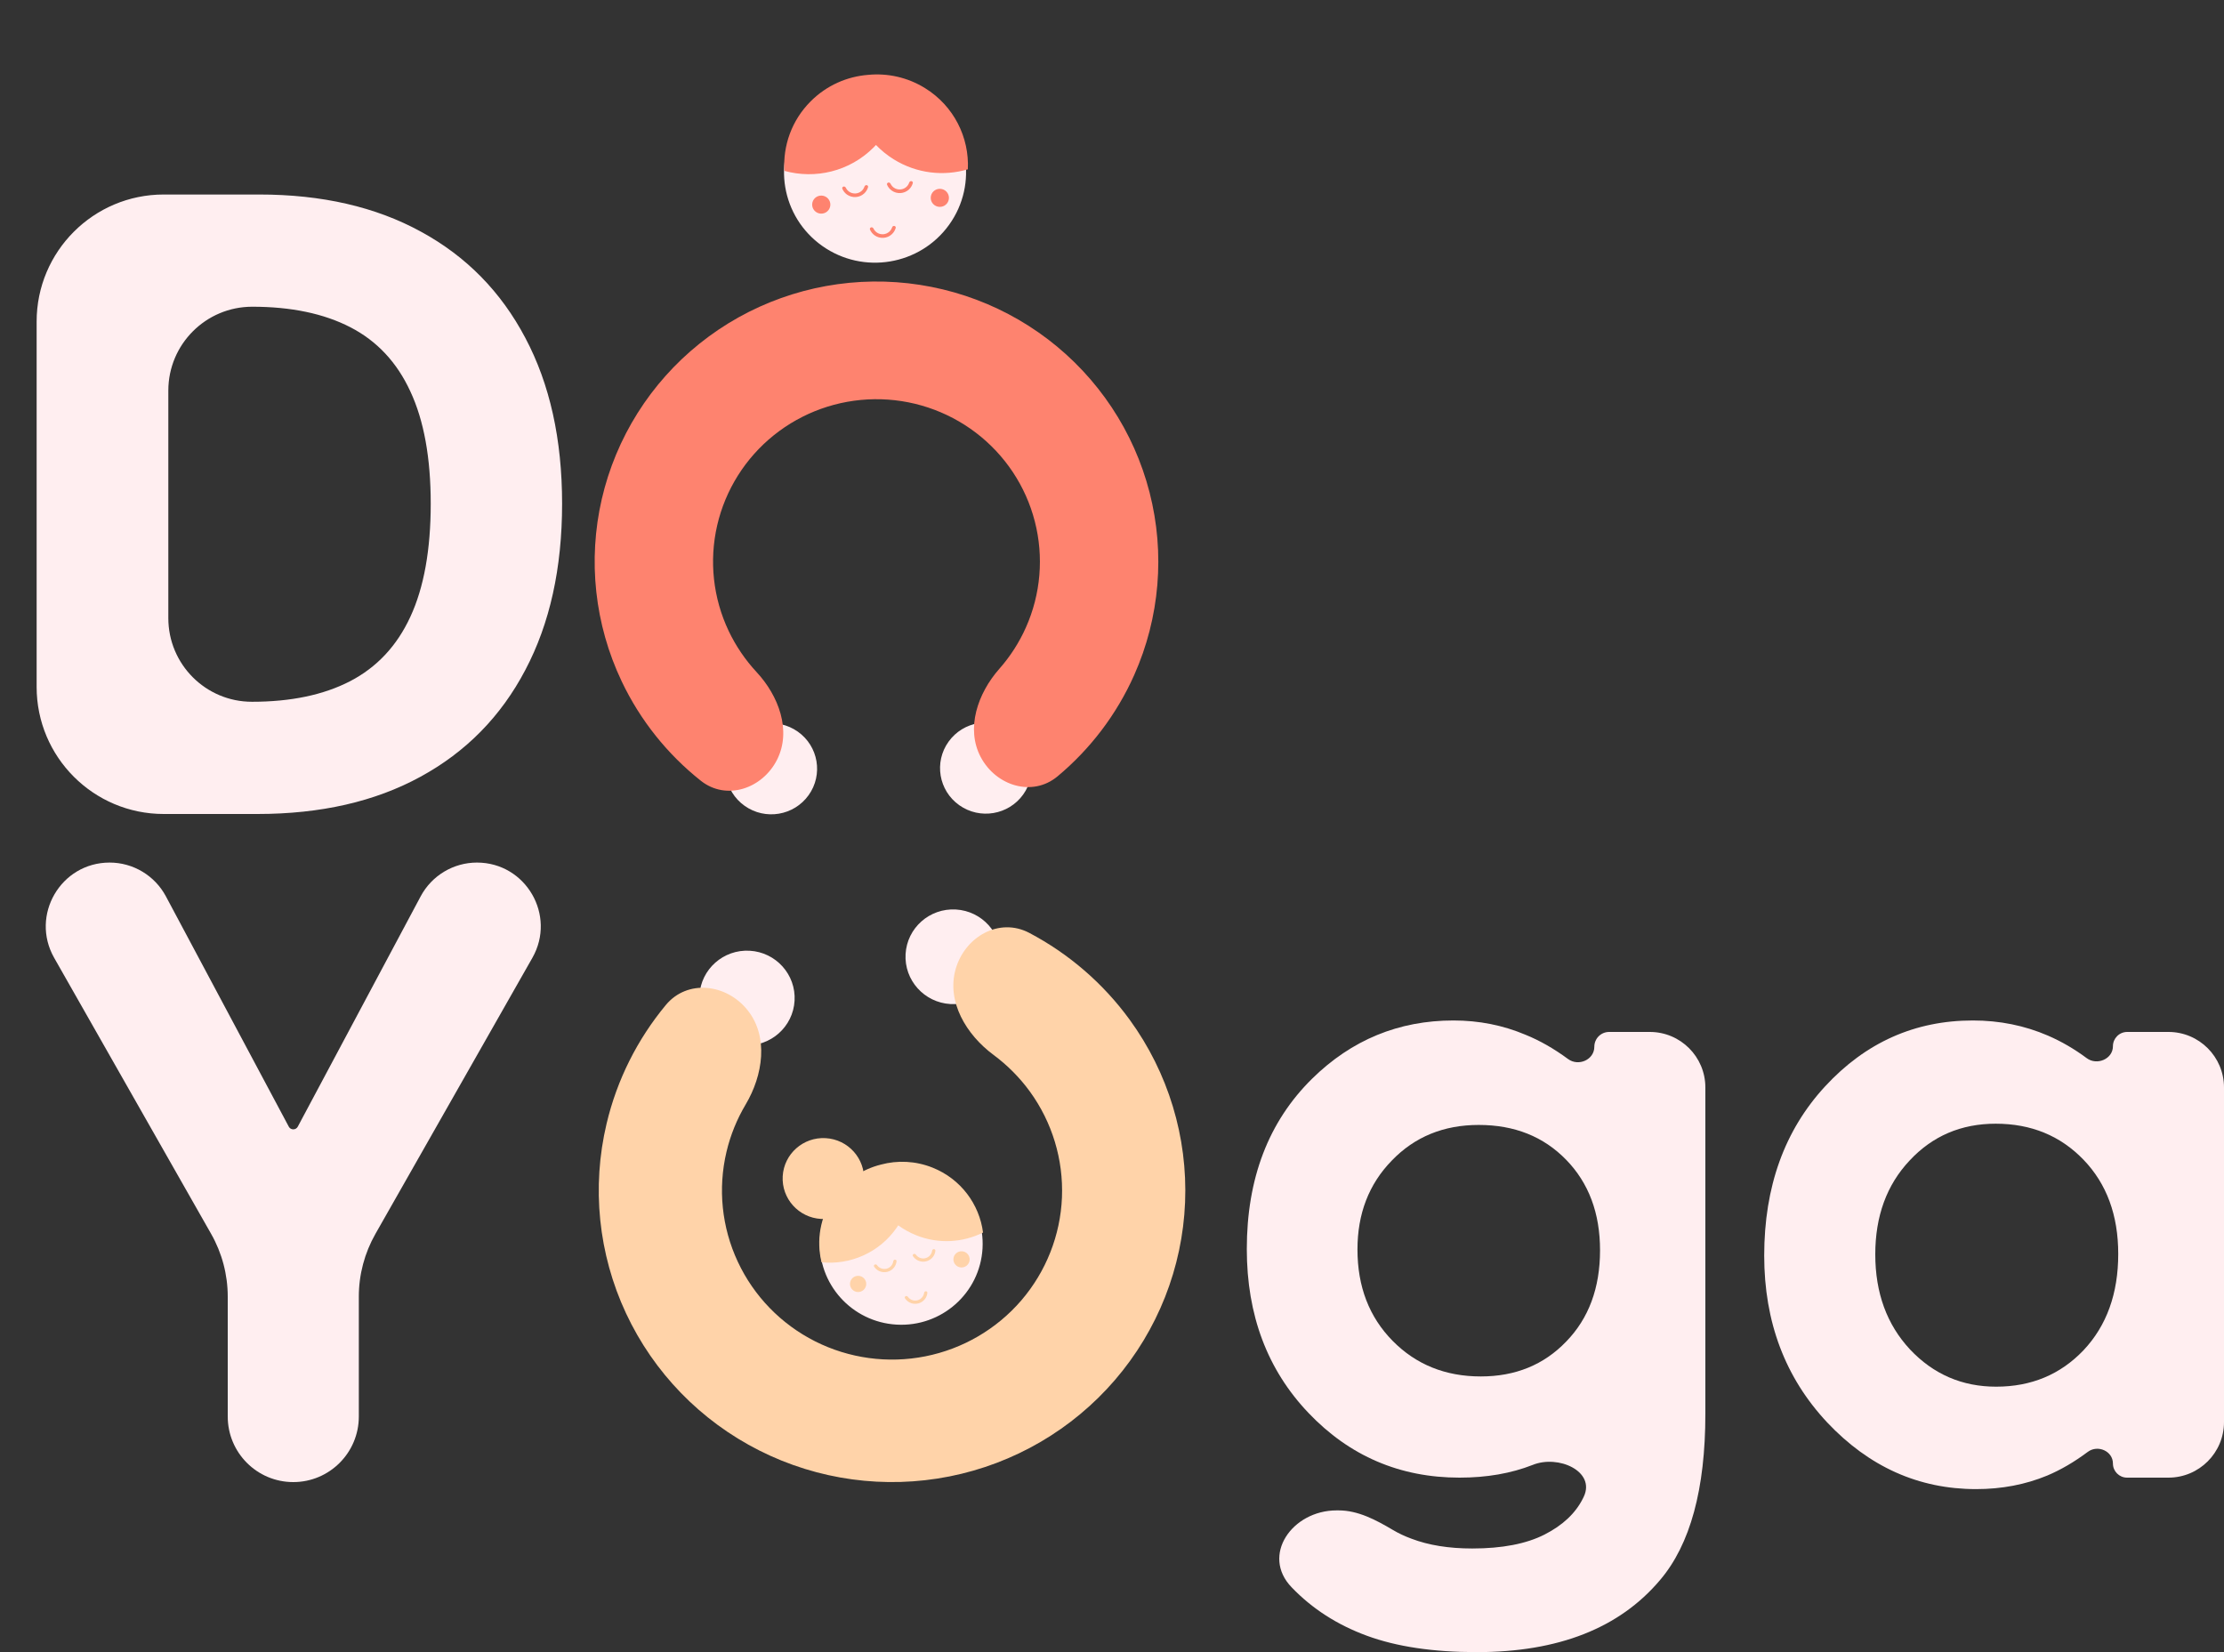 <svg width="70" height="52" viewBox="0 0 70 52" fill="none" xmlns="http://www.w3.org/2000/svg">
<rect x="0" y="0" width="70" height="52" fill="#333333" stroke="none"/>
<path d="M8.102 25.62H5.153C2.944 25.62 1.153 23.829 1.153 21.62V10.122C1.153 7.913 2.944 6.122 5.153 6.122H8.159C10.131 6.122 11.828 6.512 13.251 7.293C14.674 8.067 15.768 9.181 16.534 10.634C17.306 12.088 17.692 13.827 17.692 15.852C17.692 17.883 17.306 19.628 16.534 21.088C15.768 22.548 14.667 23.668 13.232 24.449C11.803 25.23 10.092 25.62 8.102 25.62ZM5.298 19.456C5.298 20.909 6.476 22.088 7.93 22.088V22.088C9.155 22.088 10.185 21.872 11.021 21.44C11.863 21.002 12.495 20.326 12.916 19.413C13.343 18.492 13.557 17.305 13.557 15.852C13.557 14.411 13.343 13.234 12.916 12.32C12.495 11.406 11.866 10.733 11.03 10.301C10.195 9.87 9.164 9.654 7.939 9.654V9.654C6.48 9.654 5.298 10.836 5.298 12.295V19.456Z" fill="#FFEEF0"/>
<path d="M1.705 30.148C0.945 28.81 1.911 27.149 3.45 27.149V27.149C4.191 27.149 4.872 27.558 5.221 28.211L9.09 35.462C9.117 35.514 9.172 35.546 9.231 35.546V35.546C9.29 35.546 9.344 35.514 9.372 35.462L13.241 28.211C13.59 27.558 14.271 27.149 15.012 27.149V27.149C16.551 27.149 17.517 28.81 16.756 30.148L11.817 38.835C11.474 39.438 11.294 40.119 11.294 40.812V44.584C11.294 45.724 10.37 46.648 9.231 46.648V46.648C8.091 46.648 7.168 45.724 7.168 44.584V40.812C7.168 40.119 6.988 39.438 6.645 38.835L1.705 30.148Z" fill="#FFEEF0"/>
<ellipse rx="1.439" ry="1.436" transform="matrix(0.816 0.578 -0.583 0.813 24.276 24.197)" fill="#FFEEF0"/>
<ellipse rx="1.439" ry="1.436" transform="matrix(0.816 0.578 -0.583 0.813 31.03 24.176)" fill="#FFEEF0"/>
<path d="M30.871 23.834C31.353 24.737 32.496 25.093 33.285 24.436C34.318 23.575 35.147 22.486 35.699 21.246C36.504 19.438 36.674 17.413 36.182 15.497C35.69 13.581 34.564 11.885 32.986 10.681C31.407 9.478 29.467 8.837 27.478 8.861C25.489 8.886 23.565 9.574 22.017 10.816C20.469 12.058 19.386 13.781 18.941 15.708C18.497 17.636 18.717 19.656 19.567 21.444C20.15 22.671 21.006 23.739 22.06 24.575C22.864 25.211 23.999 24.825 24.459 23.909V23.909C24.918 22.994 24.509 21.9 23.811 21.151C23.458 20.77 23.162 20.337 22.936 19.862C22.443 18.825 22.316 17.654 22.573 16.536C22.831 15.418 23.459 14.419 24.357 13.698C25.255 12.978 26.37 12.579 27.524 12.565C28.677 12.551 29.802 12.923 30.718 13.621C31.633 14.319 32.286 15.302 32.571 16.413C32.857 17.524 32.758 18.699 32.291 19.747C32.079 20.224 31.796 20.663 31.455 21.049C30.774 21.82 30.389 22.93 30.871 23.834V23.834Z" fill="#FE836F"/>
<ellipse rx="2.859" ry="2.853" transform="matrix(0.816 0.578 -0.583 0.813 27.542 5.42)" fill="#FFEEF0"/>
<path fill-rule="evenodd" clip-rule="evenodd" d="M29.116 2.774C30.029 3.339 30.511 4.332 30.463 5.329C29.705 5.553 28.857 5.465 28.132 5.016C27.922 4.886 27.735 4.733 27.571 4.563C27.547 4.59 27.521 4.616 27.495 4.642C26.738 5.4 25.657 5.646 24.689 5.378C24.639 4.593 24.914 3.791 25.516 3.189C26.019 2.685 26.665 2.407 27.325 2.356C27.931 2.298 28.56 2.429 29.116 2.774Z" fill="#FE836F"/>
<ellipse rx="0.286" ry="0.285" transform="matrix(0.975 0.231 -0.233 0.97 29.581 6.227)" fill="#FE836F"/>
<ellipse rx="0.286" ry="0.285" transform="matrix(0.975 0.231 -0.233 0.97 25.849 6.44)" fill="#FE836F"/>
<path d="M27.957 5.747C27.926 5.755 27.908 5.786 27.92 5.815C27.95 5.888 28.001 5.951 28.066 5.997C28.146 6.055 28.244 6.083 28.343 6.077C28.442 6.071 28.536 6.031 28.609 5.964C28.667 5.909 28.709 5.84 28.73 5.765C28.739 5.734 28.717 5.705 28.685 5.701V5.701C28.654 5.697 28.626 5.719 28.616 5.749C28.599 5.799 28.57 5.844 28.531 5.88C28.477 5.929 28.409 5.959 28.336 5.963C28.263 5.968 28.192 5.947 28.132 5.905C28.089 5.874 28.054 5.833 28.031 5.785C28.018 5.757 27.987 5.738 27.957 5.747V5.747Z" fill="#FE836F"/>
<path d="M27.419 7.156C27.388 7.164 27.37 7.196 27.382 7.225C27.412 7.297 27.463 7.36 27.528 7.407C27.608 7.464 27.706 7.492 27.805 7.486C27.904 7.48 27.998 7.44 28.07 7.373C28.129 7.319 28.171 7.25 28.192 7.174C28.201 7.144 28.179 7.115 28.147 7.111V7.111C28.116 7.106 28.088 7.128 28.078 7.158C28.061 7.208 28.032 7.254 27.993 7.29C27.939 7.339 27.871 7.368 27.798 7.373C27.725 7.377 27.653 7.357 27.594 7.315C27.551 7.283 27.516 7.242 27.493 7.194C27.48 7.166 27.449 7.148 27.419 7.156V7.156Z" fill="#FE836F"/>
<path d="M26.548 5.872C26.518 5.88 26.5 5.912 26.512 5.941C26.542 6.013 26.593 6.077 26.657 6.123C26.738 6.18 26.836 6.208 26.935 6.202C27.034 6.196 27.128 6.156 27.2 6.089C27.259 6.035 27.301 5.966 27.322 5.89C27.331 5.86 27.308 5.831 27.277 5.827V5.827C27.246 5.822 27.218 5.845 27.208 5.874C27.191 5.924 27.162 5.97 27.123 6.006C27.069 6.055 27 6.084 26.928 6.089C26.855 6.093 26.783 6.073 26.724 6.031C26.681 6 26.646 5.958 26.623 5.911C26.61 5.882 26.579 5.864 26.548 5.872V5.872Z" fill="#FE836F"/>
<ellipse rx="1.5" ry="1.491" transform="matrix(0.998 0.057 -0.057 0.998 23.512 31.412)" fill="#FFEEF0"/>
<ellipse rx="1.5" ry="1.491" transform="matrix(0.998 0.057 -0.057 0.998 30 30.114)" fill="#FFEEF0"/>
<path d="M23.528 31.792C22.864 30.962 21.634 30.815 20.956 31.633C20.061 32.712 19.42 33.986 19.093 35.363C18.617 37.365 18.832 39.469 19.704 41.336C20.576 43.202 22.053 44.723 23.9 45.654C25.746 46.586 27.853 46.873 29.884 46.47C31.914 46.067 33.749 44.998 35.094 43.433C36.439 41.869 37.216 39.9 37.3 37.844C37.384 35.788 36.77 33.763 35.557 32.096C34.722 30.948 33.637 30.016 32.394 29.361C31.453 28.867 30.374 29.476 30.08 30.498V30.498C29.785 31.523 30.414 32.569 31.272 33.203C31.706 33.525 32.092 33.912 32.414 34.354C33.117 35.321 33.473 36.495 33.425 37.688C33.376 38.88 32.925 40.021 32.146 40.929C31.366 41.836 30.302 42.456 29.124 42.69C27.947 42.923 26.725 42.757 25.654 42.217C24.584 41.677 23.727 40.795 23.222 39.712C22.716 38.63 22.591 37.41 22.867 36.249C22.992 35.723 23.196 35.223 23.469 34.764C24.017 33.843 24.198 32.628 23.528 31.792V31.792Z" fill="#FFD3A9"/>
<ellipse rx="2.564" ry="2.549" transform="matrix(0.998 0.057 -0.057 0.998 28.366 39.148)" fill="#FFEEF0"/>
<path fill-rule="evenodd" clip-rule="evenodd" d="M29.353 36.751C30.246 37.108 30.827 37.908 30.941 38.794C30.307 39.109 29.546 39.163 28.838 38.88C28.632 38.797 28.443 38.692 28.272 38.567C28.255 38.594 28.237 38.621 28.218 38.648C27.669 39.434 26.754 39.818 25.859 39.731C25.691 39.047 25.808 38.297 26.244 37.674C26.613 37.146 27.145 36.8 27.726 36.655C28.246 36.515 28.815 36.536 29.353 36.751Z" fill="#FFD3A9"/>
<ellipse rx="1.282" ry="1.274" transform="matrix(0.998 0.057 -0.057 0.998 25.915 37.094)" fill="#FFD3A9"/>
<ellipse rx="0.256" ry="0.255" transform="matrix(0.998 0.057 -0.057 0.998 30.264 39.638)" fill="#FFD3A9"/>
<ellipse rx="0.256" ry="0.255" transform="matrix(0.998 0.057 -0.057 0.998 27.009 40.411)" fill="#FFD3A9"/>
<path d="M28.757 39.47C28.731 39.482 28.72 39.512 28.735 39.536C28.774 39.595 28.828 39.643 28.893 39.673C28.973 39.712 29.064 39.721 29.15 39.7C29.236 39.679 29.312 39.629 29.366 39.559C29.409 39.502 29.435 39.434 29.441 39.364C29.444 39.336 29.42 39.314 29.392 39.315V39.315C29.363 39.316 29.342 39.34 29.338 39.368C29.331 39.415 29.313 39.459 29.284 39.497C29.245 39.549 29.189 39.586 29.125 39.601C29.062 39.617 28.995 39.61 28.937 39.582C28.893 39.561 28.856 39.53 28.829 39.492C28.812 39.469 28.782 39.458 28.757 39.47V39.47Z" fill="#FFD3A9"/>
<path d="M28.505 40.796C28.479 40.808 28.468 40.838 28.483 40.862C28.522 40.921 28.576 40.969 28.641 41C28.721 41.038 28.812 41.047 28.898 41.026C28.984 41.005 29.06 40.955 29.114 40.885C29.157 40.828 29.183 40.761 29.189 40.69C29.192 40.662 29.168 40.64 29.14 40.641V40.641C29.111 40.643 29.09 40.667 29.086 40.695C29.079 40.741 29.061 40.785 29.032 40.823C28.993 40.875 28.937 40.912 28.873 40.927C28.81 40.943 28.744 40.936 28.685 40.908C28.641 40.887 28.604 40.856 28.577 40.818C28.56 40.795 28.53 40.784 28.505 40.796V40.796Z" fill="#FFD3A9"/>
<path d="M27.534 39.801C27.509 39.813 27.497 39.844 27.513 39.867C27.551 39.927 27.605 39.974 27.67 40.005C27.75 40.043 27.841 40.052 27.927 40.031C28.013 40.01 28.09 39.961 28.143 39.89C28.186 39.833 28.212 39.766 28.219 39.696C28.221 39.668 28.197 39.646 28.169 39.647V39.647C28.141 39.648 28.119 39.672 28.115 39.7C28.108 39.746 28.09 39.791 28.061 39.829C28.022 39.881 27.966 39.917 27.903 39.933C27.84 39.948 27.773 39.941 27.714 39.913C27.671 39.893 27.634 39.861 27.606 39.823C27.59 39.8 27.56 39.789 27.534 39.801V39.801Z" fill="#FFD3A9"/>
<path d="M50.181 32.947C50.181 32.689 50.389 32.48 50.647 32.48H51.928C52.894 32.48 53.676 33.263 53.676 34.228V44.496C53.676 46.869 53.201 48.614 52.25 49.731C50.973 51.244 49.05 52 46.479 52C45.108 52 43.956 51.828 43.022 51.484C42.088 51.141 41.3 50.633 40.657 49.963V49.963C39.681 48.957 40.667 47.539 42.068 47.539H42.134C42.747 47.539 43.31 47.841 43.838 48.153C44.018 48.26 44.213 48.352 44.423 48.429C44.963 48.635 45.601 48.738 46.338 48.738C47.28 48.738 48.038 48.592 48.613 48.3C49.187 48.008 49.589 47.629 49.821 47.165C49.831 47.145 49.841 47.124 49.851 47.103C50.221 46.31 49.051 45.779 48.24 46.108V46.108C47.563 46.374 46.796 46.508 45.939 46.508C44.063 46.508 42.478 45.829 41.184 44.471C39.89 43.113 39.243 41.394 39.243 39.313C39.243 37.087 39.929 35.3 41.3 33.95C42.542 32.73 44.024 32.119 45.747 32.119C46.552 32.119 47.31 32.27 48.021 32.571C48.465 32.751 48.91 33.005 49.354 33.332C49.683 33.575 50.181 33.355 50.181 32.947V32.947ZM46.543 35.407C45.438 35.407 44.526 35.781 43.806 36.529C43.086 37.268 42.726 38.2 42.726 39.326C42.726 40.495 43.095 41.454 43.832 42.202C44.568 42.949 45.494 43.323 46.608 43.323C47.696 43.323 48.591 42.958 49.294 42.227C50.005 41.497 50.361 40.538 50.361 39.352C50.361 38.183 50.005 37.233 49.294 36.503C48.583 35.772 47.666 35.407 46.543 35.407Z" fill="#FFEEF0"/>
<path d="M66.504 32.93C66.504 32.682 66.705 32.48 66.953 32.48H68.252C69.217 32.48 70 33.263 70 34.228V44.76C70 45.725 69.217 46.508 68.252 46.508H66.949C66.703 46.508 66.504 46.309 66.504 46.063V46.063C66.504 45.672 66.027 45.463 65.713 45.697C65.289 46.014 64.863 46.263 64.435 46.443C63.749 46.727 63.004 46.869 62.198 46.869C60.391 46.869 58.827 46.168 57.507 44.767C56.188 43.358 55.528 41.608 55.528 39.52C55.528 37.354 56.166 35.579 57.443 34.195C58.72 32.811 60.271 32.119 62.096 32.119C62.935 32.119 63.724 32.278 64.46 32.596C64.885 32.78 65.291 33.016 65.679 33.305C66.001 33.545 66.504 33.332 66.504 32.93V32.93ZM62.815 35.368C61.727 35.368 60.823 35.755 60.103 36.529C59.384 37.294 59.024 38.278 59.024 39.481C59.024 40.693 59.388 41.69 60.116 42.472C60.853 43.254 61.757 43.645 62.828 43.645C63.934 43.645 64.85 43.263 65.579 42.498C66.307 41.724 66.671 40.715 66.671 39.468C66.671 38.248 66.307 37.259 65.579 36.503C64.85 35.746 63.929 35.368 62.815 35.368Z" fill="#FFEEF0"/>
</svg>
